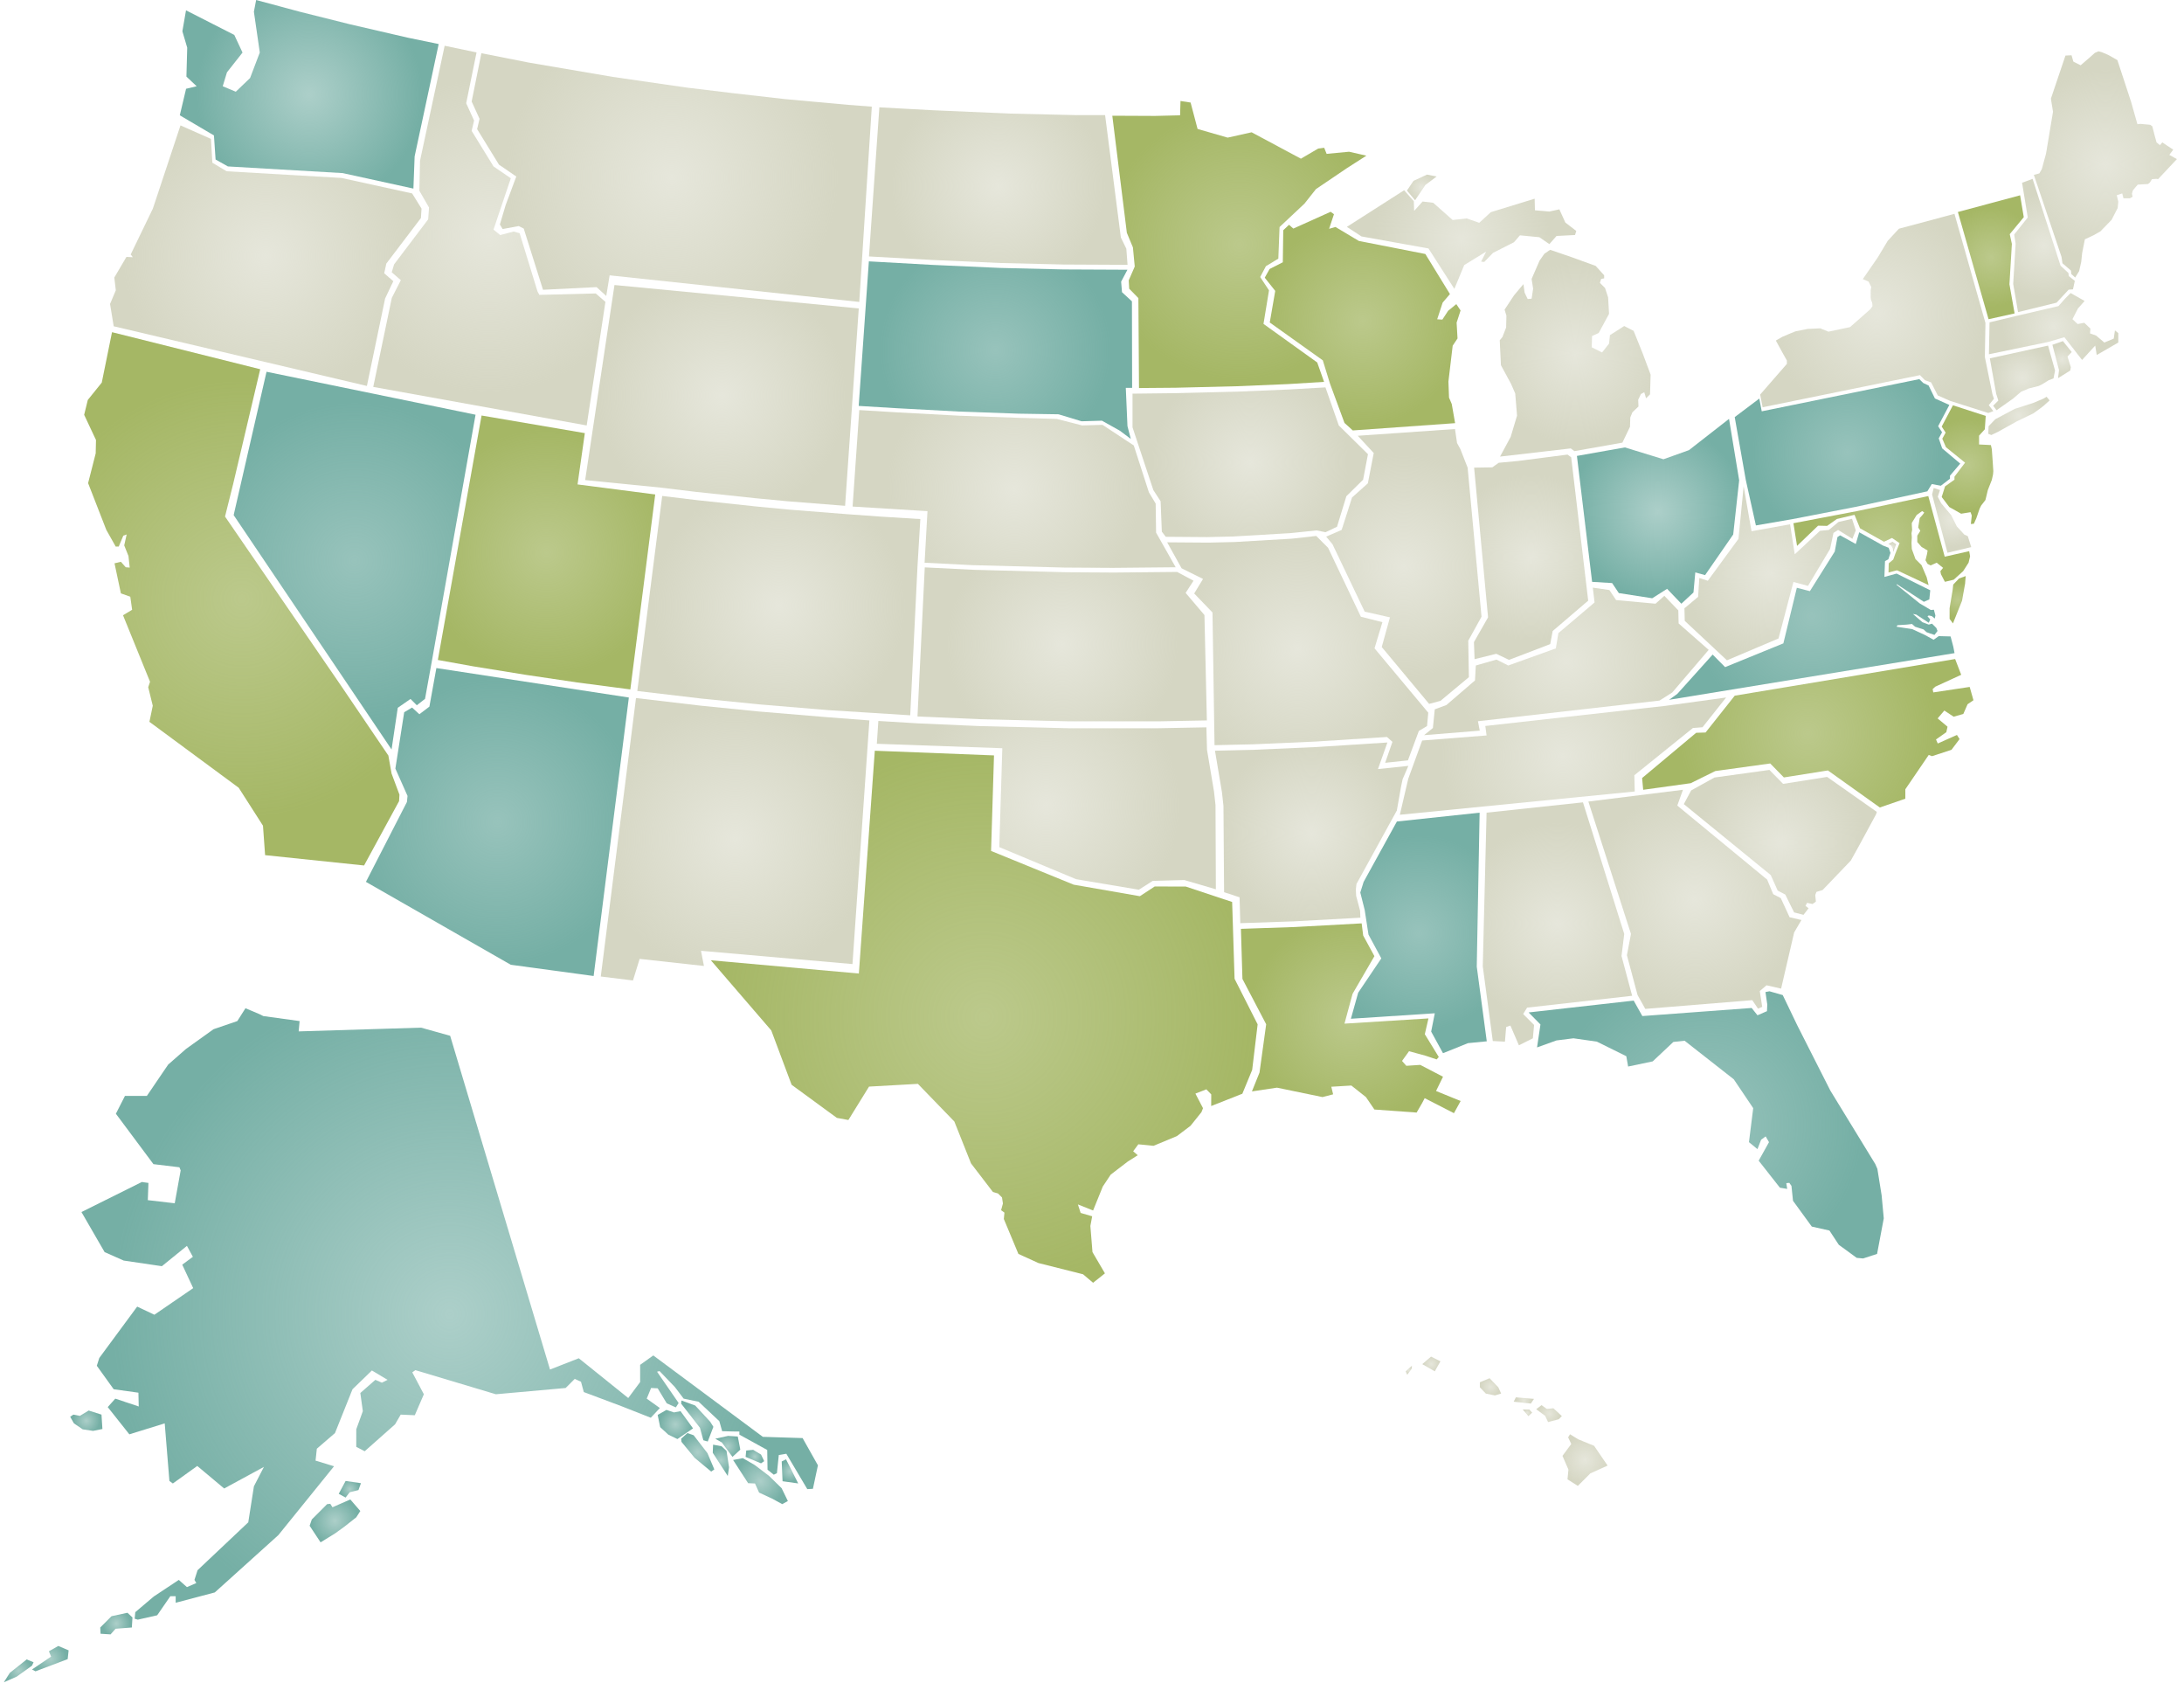 <?xml version="1.0" encoding="utf-8"?>
<!-- Generator: Adobe Illustrator 15.0.1, SVG Export Plug-In . SVG Version: 6.00 Build 0)  -->
<!DOCTYPE svg PUBLIC "-//W3C//DTD SVG 1.1//EN" "http://www.w3.org/Graphics/SVG/1.1/DTD/svg11.dtd">
<svg version="1.1" id="Layer_1" xmlns="http://www.w3.org/2000/svg" xmlns:xlink="http://www.w3.org/1999/xlink" x="0px" y="0px"
	 width="570px" height="441px" viewBox="-67 -50 570 441" enable-background="new -67 -50 570 441" xml:space="preserve">
<g id="California_1_">
	
		<radialGradient id="SVGID_1_" cx="-3.892" cy="235.755" r="57.155" gradientTransform="matrix(1 0 0 -1 0 342)" gradientUnits="userSpaceOnUse">
		<stop  offset="0" style="stop-color:#A5B765;stop-opacity:0.75"/>
		<stop  offset="0.945" style="stop-color:#A5B765;stop-opacity:0.986"/>
		<stop  offset="1" style="stop-color:#A5B765"/>
	</radialGradient>
	<polygon fill="url(#SVGID_1_)" points="-37.764,36.671 0.913,46.34 -6.132,76.219 -8.271,84.776 21.68,128.435 34.359,147.136 
		35.193,151.82 37.253,157.342 37.158,159.026 28.02,175.818 2.188,173.124 1.635,165.438 -4.705,155.533 -28.001,138.339 
		-27.128,134.141 -28.317,129.307 -27.843,127.881 -34.896,110.527 -32.517,109.101 -32.994,105.693 -35.449,104.822 
		-37.113,96.977 -35.449,96.58 -34.184,98.007 -33.149,98.091 -33.469,95.076 -34.579,92.303 -33.943,89.45 -34.816,89.766 
		-36.005,92.598 -36.795,92.619 -39.253,88.26 -44.006,76.059 -42.025,68.295 -41.946,64.809 -45.036,58.23 -44.084,54.349 
		-40.441,49.831 	"/>
</g>
<g id="Oregon_1_">
	
		<radialGradient id="SVGID_2_" cx="2.371" cy="325.288" r="37.468" gradientTransform="matrix(1 0 0 -1 0 342)" gradientUnits="userSpaceOnUse">
		<stop  offset="0" style="stop-color:#D5D6C3;stop-opacity:0.6"/>
		<stop  offset="0.945" style="stop-color:#D5D6C3;stop-opacity:0.978"/>
		<stop  offset="1" style="stop-color:#D5D6C3"/>
	</radialGradient>
	<polygon fill="url(#SVGID_2_)" points="-37.324,35.133 -38.277,29.309 -36.774,25.744 -37.168,22.417 -34,17.03 -32.334,17.109 
		-32.89,16.395 -27.104,4.431 -19.895,-17.28 -11.943,-13.76 -11.573,-7.536 -7.849,-5.314 22.102,-3.573 40.563,0.469 
		43.019,4.431 42.856,6.887 33.826,18.773 33.275,21.307 35.648,23.368 33.51,27.885 28.757,50.704 	"/>
</g>
<g id="Washington_1_">
	
		<radialGradient id="SVGID_3_" cx="13.699" cy="367.397" r="29.546" gradientTransform="matrix(1 0 0 -1 0 342)" gradientUnits="userSpaceOnUse">
		<stop  offset="0" style="stop-color:#75AFA5;stop-opacity:0.6"/>
		<stop  offset="0.945" style="stop-color:#75AFA5;stop-opacity:0.978"/>
		<stop  offset="1" style="stop-color:#75AFA5"/>
	</radialGradient>
	<polygon fill="url(#SVGID_3_)" points="-20.075,-19.915 -18.435,-26.837 -15.678,-27.496 -18.347,-30.018 -18.138,-37.561 
		-19.402,-41.838 -18.452,-47.305 -5.853,-40.888 -3.702,-36.285 -7.767,-31.122 -8.868,-27.496 -5.46,-26.067 -1.733,-29.636 
		0.802,-36.294 -0.735,-46.944 -0.148,-50 11.341,-46.91 24.334,-43.661 39.391,-40.176 47.473,-38.513 47.392,-38.034 
		41.214,-9.192 40.896,-0.795 22.434,-4.835 -7.517,-6.577 -10.734,-8.378 -11.161,-14.663 	"/>
</g>
<g id="Nevada_1_">
	
		<radialGradient id="SVGID_4_" cx="25.548" cy="245.723" r="41.381" gradientTransform="matrix(1 0 0 -1 0 342)" gradientUnits="userSpaceOnUse">
		<stop  offset="0" style="stop-color:#75AFA5;stop-opacity:0.75"/>
		<stop  offset="0.945" style="stop-color:#75AFA5;stop-opacity:0.986"/>
		<stop  offset="1" style="stop-color:#75AFA5"/>
	</radialGradient>
	<polygon fill="url(#SVGID_4_)" points="2.561,46.999 57.114,58.207 45.75,122.28 43.93,132.343 41.786,134.02 40.138,132.372 
		36.812,134.675 35.193,145.557 -6.017,84.404 	"/>
</g>
<g id="Arizona_1_">
	
		<radialGradient id="SVGID_5_" cx="62.813" cy="177.516" r="37.358" gradientTransform="matrix(1 0 0 -1 0 342)" gradientUnits="userSpaceOnUse">
		<stop  offset="0" style="stop-color:#75AFA5;stop-opacity:0.75"/>
		<stop  offset="0.945" style="stop-color:#75AFA5;stop-opacity:0.986"/>
		<stop  offset="1" style="stop-color:#75AFA5"/>
	</radialGradient>
	<polygon fill="url(#SVGID_5_)" points="39.202,159.256 39.36,157.669 36.19,150.539 38.49,135.833 40.547,134.614 42.449,136.355 
		45.067,134.374 46.889,124.31 97.124,131.995 87.932,204.658 66.305,201.724 28.503,180.094 	"/>
</g>
<g id="Idaho_1_">
	
		<radialGradient id="SVGID_6_" cx="60.711" cy="330.528" r="41.059" gradientTransform="matrix(1 0 0 -1 0 342)" gradientUnits="userSpaceOnUse">
		<stop  offset="0" style="stop-color:#D5D6C3;stop-opacity:0.6"/>
		<stop  offset="0.945" style="stop-color:#D5D6C3;stop-opacity:0.978"/>
		<stop  offset="1" style="stop-color:#D5D6C3"/>
	</radialGradient>
	<polygon fill="url(#SVGID_6_)" points="30.414,50.955 35.255,27.732 37.613,23.105 35.241,21.042 35.852,18.981 44.752,7.225 
		44.972,4.148 42.445,-0.247 42.627,-8.083 49.052,-38.064 57.372,-36.319 54.67,-23.061 56.73,-18.543 56.096,-15.853 
		61.801,-6.579 66.318,-3.49 61.801,9.905 63.544,11.33 67.055,10.411 68.616,10.851 73.289,26.064 73.765,26.939 88.48,26.565 
		91.008,28.76 86.121,61.008 	"/>
</g>
<g id="Utah_1_">
	
		<radialGradient id="SVGID_7_" cx="75.641" cy="247.85" r="32.262" gradientTransform="matrix(1 0 0 -1 0 342)" gradientUnits="userSpaceOnUse">
		<stop  offset="0" style="stop-color:#A5B765;stop-opacity:0.75"/>
		<stop  offset="0.945" style="stop-color:#A5B765;stop-opacity:0.986"/>
		<stop  offset="1" style="stop-color:#A5B765"/>
	</radialGradient>
	<polygon fill="url(#SVGID_7_)" points="47.274,122.199 58.684,58.415 85.635,63.011 83.734,76.395 104.007,79.015 97.509,129.886 
		83.642,128.065 70.252,126.083 56.544,123.867 	"/>
</g>
<g id="Montana_1_">
	
		<radialGradient id="SVGID_8_" cx="108.314" cy="345.668" r="43.471" gradientTransform="matrix(1 0 0 -1 0 342)" gradientUnits="userSpaceOnUse">
		<stop  offset="0" style="stop-color:#D5D6C3;stop-opacity:0.6"/>
		<stop  offset="0.945" style="stop-color:#D5D6C3;stop-opacity:0.978"/>
		<stop  offset="1" style="stop-color:#D5D6C3"/>
	</radialGradient>
	<polygon fill="url(#SVGID_8_)" points="58.159,-18.999 56.097,-23.517 58.635,-36.116 71.072,-33.661 92.941,-29.934 
		112.118,-27.161 124.556,-25.658 137.79,-24.151 154.35,-22.644 160.531,-22.172 157.264,28.78 92.106,21.839 91.229,27.223 
		88.701,24.916 74.717,25.607 69.692,9.642 68.374,8.983 64.181,9.761 63.466,8.573 64.972,3.501 67.746,-3.948 63.229,-7.038 
		57.523,-16.31 	"/>
</g>
<g id="Wyoming_2_">
	
		<radialGradient id="SVGID_9_" cx="121.424" cy="288.829" r="32.439" gradientTransform="matrix(1 0 0 -1 0 342)" gradientUnits="userSpaceOnUse">
		<stop  offset="0" style="stop-color:#D5D6C3;stop-opacity:0.6"/>
		<stop  offset="0.945" style="stop-color:#D5D6C3;stop-opacity:0.978"/>
		<stop  offset="1" style="stop-color:#D5D6C3"/>
	</radialGradient>
	<polygon fill="url(#SVGID_9_)" points="93.372,24.366 157.129,30.474 153.563,81.977 138.508,80.786 130.188,79.995 
		114.578,78.332 105.388,77.224 85.719,75.264 	"/>
</g>
<g>
	
		<radialGradient id="SVGID_10_" cx="124.85" cy="173.023" r="35.959" gradientTransform="matrix(1 0 0 -1 0 342)" gradientUnits="userSpaceOnUse">
		<stop  offset="0" style="stop-color:#D5D6C3;stop-opacity:0.6"/>
		<stop  offset="0.945" style="stop-color:#D5D6C3;stop-opacity:0.978"/>
		<stop  offset="1" style="stop-color:#D5D6C3"/>
	</radialGradient>
	<polygon fill="url(#SVGID_10_)" points="89.798,204.791 98.989,132.132 115.788,134.111 130.765,135.619 148.83,137.124 
		159.901,137.976 155.487,201.544 115.952,198.079 116.72,202.034 99.941,200.193 98.198,205.822 	"/>
</g>
<g id="Colorado_1_">
	
		<radialGradient id="SVGID_11_" cx="136.261" cy="233.981" r="33.039" gradientTransform="matrix(1 0 0 -1 0 342)" gradientUnits="userSpaceOnUse">
		<stop  offset="0" style="stop-color:#D5D6C3;stop-opacity:0.6"/>
		<stop  offset="0.945" style="stop-color:#D5D6C3;stop-opacity:0.978"/>
		<stop  offset="1" style="stop-color:#D5D6C3"/>
	</radialGradient>
	<polygon fill="url(#SVGID_11_)" points="99.326,130.294 105.824,79.403 115.014,80.511 130.623,82.177 138.945,82.968 154,84.156 
		162.794,84.789 173.197,85.436 172.458,97.727 170.557,136.635 160.576,136 149.166,135.287 131.101,133.781 116.124,132.275 	"/>
</g>
<g id="Texas_1_">
	
		<radialGradient id="SVGID_12_" cx="189.879" cy="126.71" r="70.387" gradientTransform="matrix(1 0 0 -1 0 342)" gradientUnits="userSpaceOnUse">
		<stop  offset="0" style="stop-color:#A5B765;stop-opacity:0.75"/>
		<stop  offset="0.945" style="stop-color:#A5B765;stop-opacity:0.986"/>
		<stop  offset="1" style="stop-color:#A5B765"/>
	</radialGradient>
	<polygon fill="url(#SVGID_12_)" points="118.528,200.554 157.155,204.012 161.314,145.879 192.425,147.097 191.661,172.027 
		213.215,180.827 230.488,183.835 234.37,181.296 242.474,181.319 254.575,185.341 255.21,205.385 261.229,217.271 259.806,229.156 
		257.238,235.375 249.105,238.585 249.12,235.545 247.842,234.227 244.989,235.339 246.97,239.141 246.572,240.17 243.721,243.734 
		240.156,246.43 234.054,248.966 230.093,248.568 228.744,250.392 229.934,251.419 227.318,253.085 224.623,255.145 
		222.878,256.492 220.821,259.578 219.951,261.722 218.284,265.841 214.323,264.257 215.035,266.476 218.046,267.349 
		217.575,269.883 218.125,276.696 221.375,282.244 218.284,284.7 215.669,282.483 204.022,279.55 198.794,277.173 194.99,268.06 
		195.148,266.396 194.277,265.763 194.752,264.021 194.513,262.434 193.485,261.405 192.14,261.008 186.43,253.562 182.077,242.627 
		172.565,232.8 159.808,233.514 154.418,242.23 151.408,241.674 139.604,233.039 134.292,218.856 	"/>
</g>
<g id="Nebraska_1_">
	
		<radialGradient id="SVGID_13_" cx="197.679" cy="264.418" r="33.176" gradientTransform="matrix(1 0 0 -1 0 342)" gradientUnits="userSpaceOnUse">
		<stop  offset="0" style="stop-color:#D5D6C3;stop-opacity:0.6"/>
		<stop  offset="0.945" style="stop-color:#D5D6C3;stop-opacity:0.978"/>
		<stop  offset="1" style="stop-color:#D5D6C3"/>
	</radialGradient>
	<polygon fill="url(#SVGID_13_)" points="155.518,82.17 157.262,56.996 167.26,57.6 183.424,58.47 199.033,59.025 208.796,59.305 
		215.434,61.006 220.742,60.847 228.903,66.227 232.849,78.448 234.616,81.39 234.728,88.971 239.839,98.009 223.437,98.167 
		210.837,98.09 186.752,97.456 174.308,96.823 175.064,83.369 	"/>
</g>
<g id="South_Dakota_1_">
	
		<radialGradient id="SVGID_14_" cx="192.792" cy="300.644" r="30.079" gradientTransform="matrix(1 0 0 -1 0 342)" gradientUnits="userSpaceOnUse">
		<stop  offset="0" style="stop-color:#75AFA5;stop-opacity:0.75"/>
		<stop  offset="0.945" style="stop-color:#75AFA5;stop-opacity:0.986"/>
		<stop  offset="1" style="stop-color:#75AFA5"/>
	</radialGradient>
	<polygon fill="url(#SVGID_14_)" points="157.113,55.911 159.763,18.192 176.301,19.114 194.049,19.908 210.531,20.301 
		227.252,20.38 225.605,23.486 225.826,26.233 228.422,28.623 228.472,51.208 226.822,51.208 227.255,61.173 228.123,64.517 
		225.27,62.378 220.594,59.763 215.285,59.919 209.263,58.097 198.884,57.936 183.275,57.384 167.11,56.513 	"/>
</g>
<g id="North_Dakota_1_">
	
		<radialGradient id="SVGID_15_" cx="193.535" cy="343.449" r="27.935" gradientTransform="matrix(1 0 0 -1 0 342)" gradientUnits="userSpaceOnUse">
		<stop  offset="0" style="stop-color:#D5D6C3;stop-opacity:0.6"/>
		<stop  offset="0.945" style="stop-color:#D5D6C3;stop-opacity:0.978"/>
		<stop  offset="1" style="stop-color:#D5D6C3"/>
	</radialGradient>
	<polygon fill="url(#SVGID_15_)" points="159.792,16.91 162.484,-21.679 162.484,-21.996 176.489,-21.234 196.614,-20.363 
		213.81,-19.964 221.417,-19.964 225.532,11.967 226.962,14.896 227.278,19.099 210.561,19.017 194.078,18.623 176.33,17.829 	"/>
</g>
<g id="Oklahoma_1_">
	
		<radialGradient id="SVGID_16_" cx="206.086" cy="181.871" r="34.944" gradientTransform="matrix(1 0 0 -1 0 342)" gradientUnits="userSpaceOnUse">
		<stop  offset="0" style="stop-color:#D5D6C3;stop-opacity:0.6"/>
		<stop  offset="0.945" style="stop-color:#D5D6C3;stop-opacity:0.978"/>
		<stop  offset="1" style="stop-color:#D5D6C3"/>
	</radialGradient>
	<polygon fill="url(#SVGID_16_)" points="161.843,144.066 162.24,138.111 172.661,138.744 188.907,139.456 211.964,140.011 
		235.181,140.011 247.859,139.774 248.018,145.651 249.84,156.509 250.236,160.073 250.329,182.035 242.089,179.617 
		233.848,179.839 230.222,182.146 213.85,179.398 193.802,171.029 194.595,145.228 	"/>
</g>
<g id="Kansas_1_">
	
		<radialGradient id="SVGID_17_" cx="210.217" cy="223.875" r="30.245" gradientTransform="matrix(1 0 0 -1 0 342)" gradientUnits="userSpaceOnUse">
		<stop  offset="0" style="stop-color:#D5D6C3;stop-opacity:0.6"/>
		<stop  offset="0.945" style="stop-color:#D5D6C3;stop-opacity:0.978"/>
		<stop  offset="1" style="stop-color:#D5D6C3"/>
	</radialGradient>
	<polygon fill="url(#SVGID_17_)" points="172.453,136.946 174.354,98.04 187.128,98.674 211.214,99.31 223.812,99.386 
		240.215,99.229 244.494,101.525 242.437,104.697 247.347,110.477 247.98,137.974 235.303,138.212 212.086,138.212 189.028,137.658 
			"/>
</g>
<g id="Minnesota_1_">
	
		<radialGradient id="SVGID_18_" cx="256.455" cy="328.203" r="35.367" gradientTransform="matrix(1 0 0 -1 0 342)" gradientUnits="userSpaceOnUse">
		<stop  offset="0" style="stop-color:#A5B765;stop-opacity:0.75"/>
		<stop  offset="0.945" style="stop-color:#A5B765;stop-opacity:0.986"/>
		<stop  offset="1" style="stop-color:#A5B765"/>
	</radialGradient>
	<polygon fill="url(#SVGID_18_)" points="223.299,-19.805 234.491,-19.754 240.989,-19.915 241.099,-23.65 243.732,-23.246 
		245.555,-16.354 253.405,-14.091 259.66,-15.483 272.523,-8.597 277.027,-11.234 278.6,-11.441 279.233,-9.855 285.097,-10.412 
		289.612,-9.382 284.542,-6.134 276.457,-0.666 273.449,3.135 266.949,9.237 266.63,17.481 263.383,19.46 261.895,22.277 
		264.194,25.765 262.757,34.511 276.781,44.575 278.566,49.636 269.169,50.216 255.858,50.772 239.851,51.168 230.267,51.245 
		230.107,27.781 227.711,25.333 227.584,23.158 229.156,19.541 228.678,14.547 227.096,10.744 	"/>
</g>
<g id="Iowa_1_">
	
		<radialGradient id="SVGID_19_" cx="259.299" cy="271.393" r="25.744" gradientTransform="matrix(1 0 0 -1 0 342)" gradientUnits="userSpaceOnUse">
		<stop  offset="0" style="stop-color:#D5D6C3;stop-opacity:0.6"/>
		<stop  offset="0.945" style="stop-color:#D5D6C3;stop-opacity:0.978"/>
		<stop  offset="1" style="stop-color:#D5D6C3"/>
	</radialGradient>
	<polygon fill="url(#SVGID_19_)" points="228.574,61.502 228.574,52.712 239.946,52.58 255.953,52.184 269.265,51.629 
		278.932,51.075 282.412,61.008 290.023,68.505 288.756,75.162 284.39,79.467 281.942,87.443 278.951,88.861 276.588,88.394 
		269.738,89.105 254.842,89.98 248.028,90.138 237.251,90.059 236.224,88.711 235.905,80.787 234.004,77.853 	"/>
</g>
<g id="Missouri_1_">
	
		<radialGradient id="SVGID_20_" cx="271.69" cy="222.565" r="31.913" gradientTransform="matrix(1 0 0 -1 0 342)" gradientUnits="userSpaceOnUse">
		<stop  offset="0" style="stop-color:#D5D6C3;stop-opacity:0.6"/>
		<stop  offset="0.945" style="stop-color:#D5D6C3;stop-opacity:0.978"/>
		<stop  offset="1" style="stop-color:#D5D6C3"/>
	</radialGradient>
	<polygon fill="url(#SVGID_20_)" points="237.618,91.501 248.396,91.58 255.209,91.423 270.103,90.552 276.525,89.839 
		279.613,92.928 288.172,110.915 293.796,112.34 291.735,119.157 305.763,135.955 305.442,139.442 303.306,140.71 300.453,148.393 
		294.509,149.03 296.413,143.561 294.984,142.291 276.441,143.48 260.2,144.197 249.979,144.431 249.449,109.81 244.67,104.848 
		246.978,101.058 241.38,98.278 	"/>
</g>
<g id="Arkansas_1_">
	
		<radialGradient id="SVGID_21_" cx="275.332" cy="174.697" r="24.419" gradientTransform="matrix(1 0 0 -1 0 342)" gradientUnits="userSpaceOnUse">
		<stop  offset="0" style="stop-color:#D5D6C3;stop-opacity:0.6"/>
		<stop  offset="0.945" style="stop-color:#D5D6C3;stop-opacity:0.978"/>
		<stop  offset="1" style="stop-color:#D5D6C3"/>
	</radialGradient>
	<polygon fill="url(#SVGID_21_)" points="250.095,145.87 260.315,145.631 276.558,144.917 295.099,143.73 292.631,150.666 
		300.568,149.831 299.063,153.318 298.667,155.218 297.559,161.479 287.02,180.655 286.862,182.079 286.94,183.744 287.968,187.626 
		288.048,189.446 270.616,190.399 256.701,190.876 256.512,184.124 252.473,182.792 252.312,160.29 251.918,156.725 	"/>
</g>
<g id="Louisiana_1_">
	
		<radialGradient id="SVGID_22_" cx="285.539" cy="126.314" r="26.788" gradientTransform="matrix(1 0 0 -1 0 342)" gradientUnits="userSpaceOnUse">
		<stop  offset="0" style="stop-color:#A5B765;stop-opacity:0.75"/>
		<stop  offset="0.945" style="stop-color:#A5B765;stop-opacity:0.986"/>
		<stop  offset="1" style="stop-color:#A5B765"/>
	</radialGradient>
	<polygon fill="url(#SVGID_22_)" points="256.866,192.352 270.948,191.875 288.378,190.925 288.775,194.091 291.707,199.48 
		286.003,209.307 283.896,217.086 305.812,215.724 304.861,219.844 308.508,225.788 307.95,226.421 305.097,225.471 
		300.741,224.281 298.918,226.816 300.03,228.086 303.67,227.848 309.612,230.939 307.793,234.659 314.211,237.275 312.466,240.448 
		304.826,236.534 304.146,237.835 302.722,240.287 291.707,239.493 289.49,236.246 285.687,233.235 280.456,233.552 
		280.932,235.532 278.159,236.246 266.273,233.791 259.739,234.768 261.719,229.852 263.459,217.251 257.263,205.423 	"/>
</g>
<g id="Wisconsin_1_">
	
		<radialGradient id="SVGID_23_" cx="288.637" cy="308.215" r="27.081" gradientTransform="matrix(1 0 0 -1 0 342)" gradientUnits="userSpaceOnUse">
		<stop  offset="0" style="stop-color:#A5B765;stop-opacity:0.75"/>
		<stop  offset="0.945" style="stop-color:#A5B765;stop-opacity:0.986"/>
		<stop  offset="1" style="stop-color:#A5B765"/>
	</radialGradient>
	<polygon fill="url(#SVGID_23_)" points="269.424,8.648 270.546,9.642 280.278,5.26 281.15,5.894 279.882,9.699 281.547,9.223 
		287.648,12.868 305,16.273 311.419,26.73 309.518,28.95 308.091,33.308 309.438,33.39 310.944,31.09 313.081,29.348 314.191,31.01 
		313.161,34.179 313.398,38.303 312.134,40.204 311.021,49.551 311.181,53.751 311.892,55.417 312.768,60.41 286.065,62.31 
		283.896,60.35 280.104,50.077 278.241,44.022 264.393,34.144 265.821,25.903 263.083,22.454 264.351,20.186 267.799,18.431 
		267.916,10.073 	"/>
</g>
<g id="Illinois_1_">
	
		<radialGradient id="SVGID_24_" cx="299.389" cy="244.201" r="29.126" gradientTransform="matrix(1 0 0 -1 0 342)" gradientUnits="userSpaceOnUse">
		<stop  offset="0" style="stop-color:#D5D6C3;stop-opacity:0.6"/>
		<stop  offset="0.945" style="stop-color:#D5D6C3;stop-opacity:0.978"/>
		<stop  offset="1" style="stop-color:#D5D6C3"/>
	</radialGradient>
	<polygon fill="url(#SVGID_24_)" points="279.116,90.015 283.163,88.258 285.873,79.797 289.993,76.117 291.532,68.206 
		287.356,63.701 312.737,61.942 313.275,65.599 314.143,67.183 316.034,72.015 319.66,110.911 316.198,117.174 316.361,126.688 
		308.947,132.868 305.98,133.655 293.619,118.822 295.762,111.076 289.169,109.592 280.764,91.994 	"/>
</g>
<g id="Mississippi_1_">
	
		<radialGradient id="SVGID_25_" cx="303.3" cy="148.583" r="25.485" gradientTransform="matrix(1 0 0 -1 0 342)" gradientUnits="userSpaceOnUse">
		<stop  offset="0" style="stop-color:#75AFA5;stop-opacity:0.75"/>
		<stop  offset="0.945" style="stop-color:#75AFA5;stop-opacity:0.986"/>
		<stop  offset="1" style="stop-color:#75AFA5"/>
	</radialGradient>
	<polygon fill="url(#SVGID_25_)" points="289.169,187.42 288.022,182.873 288.892,180.102 297.575,164.346 319.165,162.038 
		318.417,202.207 321.031,221.698 316.138,222.175 309.606,224.795 306.518,219.162 307.466,214.382 285.568,215.812 
		287.467,209.021 293.509,200.057 290.158,193.848 	"/>
</g>
<g id="Tennessee_1_">
	
		<radialGradient id="SVGID_26_" cx="340.92" cy="194.712" r="31.991" gradientTransform="matrix(1 0 0 -1 0 342)" gradientUnits="userSpaceOnUse">
		<stop  offset="0" style="stop-color:#D5D6C3;stop-opacity:0.6"/>
		<stop  offset="0.945" style="stop-color:#D5D6C3;stop-opacity:0.978"/>
		<stop  offset="1" style="stop-color:#D5D6C3"/>
	</radialGradient>
	<polygon fill="url(#SVGID_26_)" points="298.344,162.588 300.539,153.188 304.167,143.214 320.979,141.896 320.648,139.423 
		367.678,134.167 383.496,131.988 377.344,139.752 374.829,139.953 359.544,152.277 359.648,156.514 	"/>
</g>
<g id="Kentucky_1_">
	
		<radialGradient id="SVGID_27_" cx="341.805" cy="219.427" r="29.581" gradientTransform="matrix(1 0 0 -1 0 342)" gradientUnits="userSpaceOnUse">
		<stop  offset="0" style="stop-color:#D5D6C3;stop-opacity:0.6"/>
		<stop  offset="0.945" style="stop-color:#D5D6C3;stop-opacity:0.978"/>
		<stop  offset="1" style="stop-color:#D5D6C3"/>
	</radialGradient>
	<polygon fill="url(#SVGID_27_)" points="304.662,141.823 306.969,139.953 307.458,135.075 310.484,133.965 317.956,127.537 
		318.177,123.638 323.56,122.098 326.636,123.638 339.052,119.187 339.725,115.191 349.161,107.199 348.708,103.324 
		353.035,103.954 354.781,106.568 365.078,107.518 367.379,105.456 371.023,109.263 371.102,112.668 378.947,119.563 
		369.433,130.688 366.112,132.792 318.729,138.184 319.202,140.638 	"/>
</g>
<g id="Indiana_1_">
	
		<radialGradient id="SVGID_28_" cx="332.592" cy="246.607" r="21.675" gradientTransform="matrix(1 0 0 -1 0 342)" gradientUnits="userSpaceOnUse">
		<stop  offset="0" style="stop-color:#D5D6C3;stop-opacity:0.6"/>
		<stop  offset="0.945" style="stop-color:#D5D6C3;stop-opacity:0.978"/>
		<stop  offset="1" style="stop-color:#D5D6C3"/>
	</radialGradient>
	<polygon fill="url(#SVGID_28_)" points="317.847,121.989 317.682,117.539 321.368,111.081 317.729,72.015 322.48,71.938 
		324.145,70.748 329.215,70.272 342.113,68.609 343.064,69.322 347.501,106.721 338.225,114.653 337.588,118.06 326.841,122.175 
		323.507,120.587 	"/>
</g>
<g id="Michigan">
	
		<radialGradient id="SVGID_29_" cx="339.481" cy="150.958" r="26.31" gradientTransform="matrix(1 0 0 -1 0 342)" gradientUnits="userSpaceOnUse">
		<stop  offset="0" style="stop-color:#D5D6C3;stop-opacity:0.6"/>
		<stop  offset="0.945" style="stop-color:#D5D6C3;stop-opacity:0.978"/>
		<stop  offset="1" style="stop-color:#D5D6C3"/>
	</radialGradient>
	<polygon fill="url(#SVGID_29_)" points="346.136,159.347 356.907,193.683 356.199,199.441 358.973,209.821 331.556,212.909 
		330.527,214.575 333.379,217.428 333.062,220.915 329.416,222.736 327.198,217.583 326.089,217.982 325.771,221.787 
		322.604,221.626 319.989,202.135 320.979,162.038 	"/>
</g>
<g>
	
		<radialGradient id="SVGID_30_" cx="304.076" cy="343.097" r="3.623" gradientTransform="matrix(1 0 0 -1 0 342)" gradientUnits="userSpaceOnUse">
		<stop  offset="0" style="stop-color:#D5D6C3;stop-opacity:0.6"/>
		<stop  offset="0.945" style="stop-color:#D5D6C3;stop-opacity:0.978"/>
		<stop  offset="1" style="stop-color:#D5D6C3"/>
	</radialGradient>
	<polygon fill="url(#SVGID_30_)" points="305.016,-1.748 307.955,-3.956 305.428,-4.443 301.913,-2.81 300.197,-0.279 302.322,2.25 
			"/>
</g>
<g>
	
		<radialGradient id="SVGID_31_" cx="314.451" cy="329.492" r="23.042" gradientTransform="matrix(1 0 0 -1 0 342)" gradientUnits="userSpaceOnUse">
		<stop  offset="0" style="stop-color:#D5D6C3;stop-opacity:0.6"/>
		<stop  offset="0.945" style="stop-color:#D5D6C3;stop-opacity:0.978"/>
		<stop  offset="1" style="stop-color:#D5D6C3"/>
	</radialGradient>
	<polygon fill="url(#SVGID_31_)" points="329.687,11.401 334.752,11.893 337.364,13.69 339.243,11.567 344.062,11.32 344.39,10.26 
		341.529,8.055 339.977,4.621 337.364,5.192 333.605,4.87 333.525,1.846 322.09,5.357 319.067,8.135 315.798,6.994 312.123,7.401 
		307.058,2.909 304.28,2.58 302.076,5.031 301.995,2.499 299.461,-0.358 284.512,9.198 288.346,11.694 305.815,14.825 
		312.573,25.373 315.145,19.163 320.865,15.651 319.557,18.264 320.372,18.346 322.661,15.978 328.135,13.201 	"/>
</g>
<g>
	
		<radialGradient id="SVGID_32_" cx="344.103" cy="299.842" r="23.617" gradientTransform="matrix(1 0 0 -1 0 342)" gradientUnits="userSpaceOnUse">
		<stop  offset="0" style="stop-color:#D5D6C3;stop-opacity:0.6"/>
		<stop  offset="0.945" style="stop-color:#D5D6C3;stop-opacity:0.978"/>
		<stop  offset="1" style="stop-color:#D5D6C3"/>
	</radialGradient>
	<polygon fill="url(#SVGID_32_)" points="361.656,42.038 359.359,36.333 356.903,35.067 353.177,37.442 352.941,39.662 
		351.118,41.961 348.425,40.615 348.503,37.68 350.245,36.886 352.941,31.896 352.703,27.616 351.909,25.16 350.563,23.814 
		350.879,22.783 351.672,22.625 351.672,21.834 349.453,19.378 343.114,17.077 337.569,15.179 336.062,16.204 334.795,18.029 
		332.735,22.783 333.131,25.323 332.735,27.934 331.704,28.013 330.909,26.351 330.596,24.134 328.141,27.062 325.682,30.786 
		326.158,32.375 326.081,35.46 325.128,37.919 324.415,38.79 324.729,45.288 327.348,50.12 328.455,52.656 328.932,58.443 
		327.269,63.986 324.494,69.137 342.956,67 343.908,67.71 356.425,65.494 358.406,61.371 358.487,58.916 359.043,57.568 
		360.625,56.062 360.546,54.32 361.261,52.814 362.13,52.339 362.608,53.924 363.638,52.893 363.793,47.745 	"/>
</g>
<g id="Florida_1_">
	
		<radialGradient id="SVGID_33_" cx="378.299" cy="98.499" r="41.004" gradientTransform="matrix(1 0 0 -1 0 342)" gradientUnits="userSpaceOnUse">
		<stop  offset="0" style="stop-color:#75AFA5;stop-opacity:0.75"/>
		<stop  offset="0.945" style="stop-color:#75AFA5;stop-opacity:0.986"/>
		<stop  offset="1" style="stop-color:#75AFA5"/>
	</radialGradient>
	<polygon fill="url(#SVGID_33_)" points="335.043,217.305 331.956,214.166 359.373,211.073 361.632,215.108 390.163,212.998 
		391.683,214.906 394.16,213.834 394.238,212.092 393.766,208.843 394.814,208.645 398.275,209.632 402.057,217.503 
		410.692,234.541 422.422,253.713 422.976,254.982 424.084,261.877 424.642,267.897 422.896,277.167 419.252,278.356 
		417.585,278.201 412.91,274.791 410.46,271.066 405.859,270.037 400.951,263.302 400.551,259.419 399.995,258.628 399.205,258.708 
		399.44,260.21 397.54,259.894 391.996,252.843 394.688,248.009 393.818,246.504 392.629,247.376 391.678,249.832 389.459,248.009 
		390.569,239.137 385.497,231.61 372.662,221.547 369.729,221.863 364.339,226.935 357.922,228.28 357.447,225.584 349.763,221.782 
		343.66,220.91 339.223,221.469 334.151,223.29 	"/>
</g>
<g id="Ohio_2_">
	
		<radialGradient id="SVGID_34_" cx="365.731" cy="258.593" r="22.691" gradientTransform="matrix(1 0 0 -1 0 342)" gradientUnits="userSpaceOnUse">
		<stop  offset="0" style="stop-color:#75AFA5;stop-opacity:0.6"/>
		<stop  offset="0.945" style="stop-color:#75AFA5;stop-opacity:0.978"/>
		<stop  offset="1" style="stop-color:#75AFA5"/>
	</radialGradient>
	<polygon fill="url(#SVGID_34_)" points="344.56,68.958 357.077,66.74 367.143,69.83 373.798,67.452 384.257,59.292 386.903,75.312 
		385.348,89.455 378.005,100.061 375.455,99.348 374.974,104.59 371.816,107.522 368.094,103.637 364.209,106.096 355.496,104.747 
		353.749,102.133 348.521,101.817 	"/>
</g>
<g id="Georgia_1_">
	
		<radialGradient id="SVGID_35_" cx="375.351" cy="157.345" r="28.198" gradientTransform="matrix(1 0 0 -1 0 342)" gradientUnits="userSpaceOnUse">
		<stop  offset="0" style="stop-color:#D5D6C3;stop-opacity:0.6"/>
		<stop  offset="0.945" style="stop-color:#D5D6C3;stop-opacity:0.978"/>
		<stop  offset="1" style="stop-color:#D5D6C3"/>
	</radialGradient>
	<polygon fill="url(#SVGID_35_)" points="347.545,159.141 372.234,156.069 370.752,160.188 394.204,179.504 395.787,183.309 
		397.768,184.338 400.066,189.328 403.156,190.044 401.255,193.291 397.848,207.952 394.044,207.079 392.283,208.584 
		392.916,212.706 391.825,213.18 390.32,210.96 362.401,213.241 360.381,209.613 357.609,199.232 358.665,193.683 	"/>
</g>
<g id="North_Carolina_1_">
	
		<radialGradient id="SVGID_36_" cx="404.81" cy="200.68" r="33.501" gradientTransform="matrix(1 0 0 -1 0 342)" gradientUnits="userSpaceOnUse">
		<stop  offset="0" style="stop-color:#A5B765;stop-opacity:0.75"/>
		<stop  offset="0.945" style="stop-color:#A5B765;stop-opacity:0.986"/>
		<stop  offset="1" style="stop-color:#A5B765"/>
	</radialGradient>
	<polygon fill="url(#SVGID_36_)" points="361.852,156.069 361.572,153.005 375.681,141.198 378.136,141.122 385.749,131.513 
		443.269,121.952 444.852,126.066 438.115,129.156 437.404,129.791 437.562,130.662 447.067,129.234 448.049,132.702 
		446.514,133.751 445.405,136.287 442.874,137 440.45,135.392 438.706,137.448 441.286,139.613 440.968,141.042 438.274,142.941 
		438.735,143.992 443.741,141.755 444.423,142.837 442.316,145.638 437.244,147.3 436.377,146.982 430.271,155.938 430.271,158.393 
		423.616,160.689 410.064,151.023 398.576,152.849 398.338,152.608 395.013,149.202 380.671,151.182 374.254,154.352 	"/>
</g>
<g id="Virginia_1_">
	
		<radialGradient id="SVGID_37_" cx="405.861" cy="231.263" r="30.54" gradientTransform="matrix(1 0 0 -1 0 342)" gradientUnits="userSpaceOnUse">
		<stop  offset="0" style="stop-color:#75AFA5;stop-opacity:0.75"/>
		<stop  offset="0.945" style="stop-color:#75AFA5;stop-opacity:0.986"/>
		<stop  offset="1" style="stop-color:#75AFA5"/>
	</radialGradient>
	<polygon fill="url(#SVGID_37_)" points="368.609,132.593 370.769,131.036 379.985,120.791 383.232,124.065 398.44,117.869 
		401.956,103.365 405.362,104.244 411.845,93.917 412.559,90.127 413.254,89.679 417.338,91.939 418.233,88.881 424.493,92.366 
		425.917,92.92 426.394,94.27 425.84,95.933 424.967,96.407 424.808,100.53 427.98,99.656 436.774,104.014 436.535,106.393 
		435.108,107.028 428.058,102.429 427.98,102.587 434,107.421 436.929,109.164 437.725,109.084 438.118,110.59 437.962,111.382 
		437.171,110.751 436.379,110.59 436.061,110.828 436.774,111.621 436.379,112.492 433.128,110.354 432.258,110.195 
		434.713,112.336 436.379,112.969 437.247,112.729 438.359,113.841 438.674,114.631 437.882,115.662 436.693,115.266 
		435.821,114.95 435.029,114.235 432.812,113.523 432.02,112.81 430.674,112.969 428.216,113.125 427.98,113.523 432.097,114.157 
		435.348,115.662 436.22,116.139 437.646,116.93 438.991,115.978 442.08,116.058 442.794,118.75 443.112,120.415 	"/>
</g>
<g id="West_Virginia_1_">
	
		<radialGradient id="SVGID_38_" cx="394.978" cy="242.411" r="22.53" gradientTransform="matrix(1 0 0 -1 0 342)" gradientUnits="userSpaceOnUse">
		<stop  offset="0" style="stop-color:#D5D6C3;stop-opacity:0.6"/>
		<stop  offset="0.945" style="stop-color:#D5D6C3;stop-opacity:0.978"/>
		<stop  offset="1" style="stop-color:#D5D6C3"/>
	</radialGradient>
	<polygon fill="url(#SVGID_38_)" points="372.62,108.58 372.698,108.659 376.186,105.727 376.502,100.813 378.722,101.527 
		386.725,90.593 388.073,76.888 390.133,88.611 400.195,86.792 401.406,94.631 407.999,88.497 410.307,88.276 412.834,86.189 
		416.358,85.365 417.338,88.387 416.46,90.585 412.724,88.276 411.516,89.046 410.636,93.222 404.868,102.871 401.065,101.846 
		397.181,116.584 383.714,122.29 372.698,111.988 	"/>
</g>
<g id="South_Carolina_1_">
	
		<radialGradient id="SVGID_39_" cx="397.644" cy="172.207" r="22.269" gradientTransform="matrix(1 0 0 -1 0 342)" gradientUnits="userSpaceOnUse">
		<stop  offset="0" style="stop-color:#D5D6C3;stop-opacity:0.6"/>
		<stop  offset="0.945" style="stop-color:#D5D6C3;stop-opacity:0.978"/>
		<stop  offset="1" style="stop-color:#D5D6C3"/>
	</radialGradient>
	<polygon fill="url(#SVGID_39_)" points="380.46,152.869 394.8,150.886 398.365,154.532 409.854,152.711 422.832,161.838 
		422.613,162.504 418.018,170.983 416.036,174.547 408.669,182.234 407.08,182.709 406.762,183.5 406.924,185.245 406.054,185.877 
		404.624,185.562 404.229,186.354 405.022,186.987 403.693,188.698 401.238,188.063 398.938,183.402 396.958,182.374 
		395.144,178.319 372.456,159.81 374.377,156.233 	"/>
</g>
<g id="Pennsylvania_1_">
	
		<radialGradient id="SVGID_40_" cx="415.17" cy="273.991" r="24.802" gradientTransform="matrix(1 0 0 -1 0 342)" gradientUnits="userSpaceOnUse">
		<stop  offset="0" style="stop-color:#75AFA5;stop-opacity:0.75"/>
		<stop  offset="0.945" style="stop-color:#75AFA5;stop-opacity:0.986"/>
		<stop  offset="1" style="stop-color:#75AFA5"/>
	</radialGradient>
	<polygon fill="url(#SVGID_40_)" points="385.742,58.829 392.159,53.995 392.793,57.322 433.917,48.923 434.944,49.93 
		436.347,50.59 437.995,53.969 441.759,55.659 438.829,61.207 439.859,62.79 438.986,64.375 439.889,66.989 444.599,70.963 
		441.92,74.12 441.92,74.914 439.541,76.737 437.171,76.3 436.018,78.196 417.394,82.233 400.828,85.448 391.27,87.095 
		388.633,75.229 	"/>
</g>
<g id="Washington_DC_1_">
	
		<radialGradient id="SVGID_41_" cx="426.863" cy="249.315" r="1.188" gradientTransform="matrix(1 0 0 -1 0 342)" gradientUnits="userSpaceOnUse">
		<stop  offset="0" style="stop-color:#D5D6C3;stop-opacity:0.6"/>
		<stop  offset="0.945" style="stop-color:#D5D6C3;stop-opacity:0.978"/>
		<stop  offset="1" style="stop-color:#D5D6C3"/>
	</radialGradient>
	<polygon fill="url(#SVGID_41_)" points="425.842,91.923 426.901,91.351 427.884,92.006 427.117,94.019 427.008,93.111 
		426.574,92.33 	"/>
</g>
<g id="Delaware_1_">
	
		<radialGradient id="SVGID_42_" cx="442.362" cy="256.227" r="6.983" gradientTransform="matrix(1 0 0 -1 0 342)" gradientUnits="userSpaceOnUse">
		<stop  offset="0" style="stop-color:#D5D6C3;stop-opacity:0.6"/>
		<stop  offset="0.945" style="stop-color:#D5D6C3;stop-opacity:0.978"/>
		<stop  offset="1" style="stop-color:#D5D6C3"/>
	</radialGradient>
	<polygon fill="url(#SVGID_42_)" points="437.252,79.021 437.676,77.323 439.313,77.865 438.738,79.612 439.638,81.325 
		442.248,84.432 443.721,87.369 445.682,89.492 446.575,89.903 447.473,92.751 441.27,94.224 	"/>
</g>
<g id="New_Jersey_1_">
	
		<radialGradient id="SVGID_43_" cx="446.498" cy="270.762" r="11.944" gradientTransform="matrix(1 0 0 -1 0 342)" gradientUnits="userSpaceOnUse">
		<stop  offset="0" style="stop-color:#A5B765;stop-opacity:0.75"/>
		<stop  offset="0.945" style="stop-color:#A5B765;stop-opacity:0.986"/>
		<stop  offset="1" style="stop-color:#A5B765"/>
	</radialGradient>
	<polygon fill="url(#SVGID_43_)" points="440.636,76.903 443.095,75.161 443.095,74.37 445.863,70.721 440.873,66.682 
		439.921,64.461 440.793,62.878 439.764,61.296 442.693,55.748 451.252,58.522 451.017,62.007 449.513,63.67 449.513,65.969 
		452.602,66.128 452.836,67.158 453.076,70.483 453.232,72.942 453.155,73.815 452.836,75.24 452.52,76.033 451.809,77.852 
		451.174,80.468 450.066,81.896 449.668,82.687 448.798,85.223 448.162,86.649 447.371,86.729 447.608,84.511 447.293,83.639 
		444.836,84.036 441.744,82.293 439.764,79.676 	"/>
</g>
<g id="Maryland_4_">
	
		<radialGradient id="SVGID_44_" cx="424.117" cy="250.949" r="18.256" gradientTransform="matrix(1 0 0 -1 0 342)" gradientUnits="userSpaceOnUse">
		<stop  offset="0" style="stop-color:#A5B765;stop-opacity:0.75"/>
		<stop  offset="0.945" style="stop-color:#A5B765;stop-opacity:0.986"/>
		<stop  offset="1" style="stop-color:#A5B765"/>
	</radialGradient>
	<polygon fill="url(#SVGID_44_)" points="446.938,93.805 440.548,95.254 436.264,79.432 417.701,83.347 401.061,86.518 
		402.011,92.433 407.505,87.159 409.867,87.213 412.394,85.42 417.009,84.321 418.438,87.837 424.7,91.354 426.788,90.365 
		428.766,91.709 427.611,94.595 427.117,95.996 425.939,96.976 425.88,99.374 428.106,98.798 436.347,102.67 435.844,100.619 
		434.496,97.45 432.913,95.865 431.961,93.25 431.882,91.663 431.961,90.162 431.882,89.131 432.042,88.26 431.961,86.991 
		431.961,86.436 433.229,84.376 434.655,83.347 435.211,83.743 434.734,84.376 434.022,85.17 433.625,87.625 434.182,88.497 
		433.388,89.765 433.388,91.429 434.496,92.696 436.083,93.648 435.923,94.597 435.528,96.184 436.083,97.132 436.876,97.53 
		438.459,96.817 440.123,98.164 439.411,99.037 439.568,99.827 440.599,101.806 442.895,101.253 445.354,99.037 446.777,96.817 
		447.173,95.151 	"/>
</g>
<g id="Maryland_3_">
	
		<radialGradient id="SVGID_45_" cx="443.924" cy="235.514" r="4.615" gradientTransform="matrix(1 0 0 -1 0 342)" gradientUnits="userSpaceOnUse">
		<stop  offset="0" style="stop-color:#A5B765;stop-opacity:0.75"/>
		<stop  offset="0.945" style="stop-color:#A5B765;stop-opacity:0.986"/>
		<stop  offset="1" style="stop-color:#A5B765"/>
	</radialGradient>
	<polygon fill="url(#SVGID_45_)" points="442.775,102.524 442.616,103.949 441.824,108.704 441.824,111.475 442.696,112.666 
		445.074,106.721 445.866,102.287 446.023,100.306 444.281,100.939 	"/>
</g>
<g id="Vermont_1_">
	
		<radialGradient id="SVGID_46_" cx="452.584" cy="324.878" r="12.947" gradientTransform="matrix(1 0 0 -1 0 342)" gradientUnits="userSpaceOnUse">
		<stop  offset="0" style="stop-color:#A5B765;stop-opacity:0.75"/>
		<stop  offset="0.945" style="stop-color:#A5B765;stop-opacity:0.986"/>
		<stop  offset="1" style="stop-color:#A5B765"/>
	</radialGradient>
	<polygon fill="url(#SVGID_46_)" points="443.987,5.314 460.228,0.957 461.182,6.661 457.521,11.098 458.078,13.635 457.443,24.172 
		458.788,31.78 451.992,33.287 	"/>
</g>
<g id="Massachusettes_1_">
	
		<radialGradient id="SVGID_47_" cx="468.967" cy="306.81" r="13.438" gradientTransform="matrix(1 0 0 -1 0 342)" gradientUnits="userSpaceOnUse">
		<stop  offset="0" style="stop-color:#D5D6C3;stop-opacity:0.6"/>
		<stop  offset="0.945" style="stop-color:#D5D6C3;stop-opacity:0.978"/>
		<stop  offset="1" style="stop-color:#D5D6C3"/>
	</radialGradient>
	<polygon fill="url(#SVGID_47_)" points="452.25,34.108 459.701,32.324 470.24,29.868 471.986,27.891 473.412,26.463 
		477.056,28.525 475.31,30.506 473.886,33.279 475.233,34.545 476.975,34.224 478.561,35.734 478.479,36.999 480.067,37.557 
		482.206,39.377 484.661,38.347 484.977,36.207 485.85,36.92 485.85,39.377 480.226,42.627 479.828,40.17 476.396,43.916 
		471.781,37.982 467.577,39.218 452.085,42.432 	"/>
</g>
<g id="Connecticut_1_">
	
		<radialGradient id="SVGID_48_" cx="460.836" cy="293.393" r="8.473" gradientTransform="matrix(1 0 0 -1 0 342)" gradientUnits="userSpaceOnUse">
		<stop  offset="0" style="stop-color:#D5D6C3;stop-opacity:0.6"/>
		<stop  offset="0.945" style="stop-color:#D5D6C3;stop-opacity:0.978"/>
		<stop  offset="1" style="stop-color:#D5D6C3"/>
	</radialGradient>
	<polygon fill="url(#SVGID_48_)" points="452.326,43.498 467.523,40.171 469.346,46.669 468.949,48.729 467.698,49.203 
		466.031,50.233 465.085,50.707 462.548,51.34 460.482,52.213 458.346,54.037 454.07,57.045 453.196,55.86 454.543,54.511 
		453.988,52.766 	"/>
</g>
<g id="New_Hampshire_1_">
	
		<radialGradient id="SVGID_49_" cx="466.463" cy="327.949" r="13.545" gradientTransform="matrix(1 0 0 -1 0 342)" gradientUnits="userSpaceOnUse">
		<stop  offset="0" style="stop-color:#D5D6C3;stop-opacity:0.6"/>
		<stop  offset="0.945" style="stop-color:#D5D6C3;stop-opacity:0.978"/>
		<stop  offset="1" style="stop-color:#D5D6C3"/>
	</radialGradient>
	<polygon fill="url(#SVGID_49_)" points="459.688,31.438 458.423,24.079 459.057,13.54 458.678,11.198 462.223,6.75 460.739,-2.315 
		463.483,-3.335 470.778,19.323 472.835,21.227 472.917,22.019 474.502,23.288 474.023,25.494 472.9,25.574 469.731,28.979 	"/>
</g>
<g id="Maine_1_">
	
		<radialGradient id="SVGID_50_" cx="482.481" cy="349.1" r="24.692" gradientTransform="matrix(1 0 0 -1 0 342)" gradientUnits="userSpaceOnUse">
		<stop  offset="0" style="stop-color:#D5D6C3;stop-opacity:0.6"/>
		<stop  offset="0.945" style="stop-color:#D5D6C3;stop-opacity:0.978"/>
		<stop  offset="1" style="stop-color:#D5D6C3"/>
	</radialGradient>
	<polygon fill="url(#SVGID_50_)" points="463.82,-4.367 465.25,-4.762 465.886,-5.873 466.993,-9.913 468.814,-20.848 
		468.262,-24.255 472.062,-35.505 473.648,-35.583 474.126,-33.922 476.024,-32.969 478.324,-34.951 479.75,-36.219 
		480.699,-36.615 481.572,-36.376 483.237,-35.665 485.614,-34.318 489.179,-23.461 490.842,-17.599 491.635,-17.676 
		494.172,-17.44 494.727,-17.043 495.357,-14.588 495.835,-12.843 496.707,-12.133 497.338,-12.843 500.193,-10.941 499.164,-9.595 
		501.143,-8.486 496.23,-3.256 495.835,-3.335 494.646,-3.256 494.091,-2.383 493.615,-1.988 490.92,-1.83 489.654,-0.325 
		489.418,0.546 489.576,1.338 488.863,1.737 487.2,1.737 486.88,0.467 485.456,0.941 485.85,2.608 485.692,4.27 484.105,7.358 
		481.177,10.372 479.353,11.401 477.134,12.431 476.42,15.998 476.183,18.295 475.63,20.751 474.599,22.416 473.595,21.501 
		473.495,20.594 471.273,18.69 471.035,17.027 	"/>
</g>
<g id="Rhode_Island_1_">
	
		<radialGradient id="SVGID_51_" cx="471.172" cy="298.168" r="3.855" gradientTransform="matrix(1 0 0 -1 0 342)" gradientUnits="userSpaceOnUse">
		<stop  offset="0" style="stop-color:#D5D6C3;stop-opacity:0.6"/>
		<stop  offset="0.945" style="stop-color:#D5D6C3;stop-opacity:0.978"/>
		<stop  offset="1" style="stop-color:#D5D6C3"/>
	</radialGradient>
	<polygon fill="url(#SVGID_51_)" points="468.65,39.96 471.4,38.999 473.693,41.852 472.59,43.04 473.462,45.812 473.302,46.686 
		470.131,48.666 470.379,46.552 	"/>
</g>
<g id="New_York_4_">
	
		<radialGradient id="SVGID_52_" cx="422.891" cy="310.224" r="28.334" gradientTransform="matrix(1 0 0 -1 0 342)" gradientUnits="userSpaceOnUse">
		<stop  offset="0" style="stop-color:#D5D6C3;stop-opacity:0.6"/>
		<stop  offset="0.945" style="stop-color:#D5D6C3;stop-opacity:0.978"/>
		<stop  offset="1" style="stop-color:#D5D6C3"/>
	</radialGradient>
	<polygon fill="url(#SVGID_52_)" points="392.386,52.941 399.359,44.936 399.359,44.066 398.331,42.242 396.506,38.916 
		396.506,38.835 398.17,37.885 399.833,37.173 401.576,36.459 404.745,35.825 408.071,35.667 410.213,36.537 415.841,35.349 
		421.148,30.674 421.702,29.884 421.625,29.012 421.307,28.218 421.227,27.662 421.227,25.682 421.387,24.891 420.672,23.464 
		419.168,22.831 423.051,17.206 425.665,12.848 428.597,9.68 443.097,5.793 451.18,34.272 451.025,43.138 453.007,52.883 
		453.396,54.048 452.049,55.712 453.239,57.265 451.92,57.76 441.986,54.604 438.738,53.178 436.996,49.768 435.412,49.216 
		434.223,48.028 434.144,47.87 393.02,56.267 	"/>
</g>
<g id="New_York_3_">
	
		<radialGradient id="SVGID_53_" cx="459.923" cy="283.484" r="6.67" gradientTransform="matrix(1 0 0 -1 0 342)" gradientUnits="userSpaceOnUse">
		<stop  offset="0" style="stop-color:#D5D6C3;stop-opacity:0.6"/>
		<stop  offset="0.945" style="stop-color:#D5D6C3;stop-opacity:0.978"/>
		<stop  offset="1" style="stop-color:#D5D6C3"/>
	</radialGradient>
	<polygon fill="url(#SVGID_53_)" points="454.372,62.713 452.71,63.507 451.919,63.19 451.998,61.208 453.742,59.387 
		458.811,56.693 463.725,55.108 466.339,53.998 467.131,53.523 467.927,54.474 466.339,55.899 465.307,56.693 463.646,57.879 
		459.368,59.94 	"/>
</g>
<g id="Hawaii_14_">
	
		<radialGradient id="SVGID_54_" cx="300.684" cy="34.48" r="1.016" gradientTransform="matrix(1 0 0 -1 0 342)" gradientUnits="userSpaceOnUse">
		<stop  offset="0" style="stop-color:#D5D6C3;stop-opacity:0.6"/>
		<stop  offset="0.945" style="stop-color:#D5D6C3;stop-opacity:0.978"/>
		<stop  offset="1" style="stop-color:#D5D6C3"/>
	</radialGradient>
	<polygon fill="url(#SVGID_54_)" points="300.275,308.704 301.422,307.152 301.498,306.335 299.869,307.804 	"/>
</g>
<g id="Hawaii_13_">
	
		<radialGradient id="SVGID_55_" cx="306.566" cy="36.115" r="2.156" gradientTransform="matrix(1 0 0 -1 0 342)" gradientUnits="userSpaceOnUse">
		<stop  offset="0" style="stop-color:#D5D6C3;stop-opacity:0.6"/>
		<stop  offset="0.945" style="stop-color:#D5D6C3;stop-opacity:0.978"/>
		<stop  offset="1" style="stop-color:#D5D6C3"/>
	</radialGradient>
	<polygon fill="url(#SVGID_55_)" points="304.197,305.927 307.465,307.804 308.937,305.191 306.483,303.967 	"/>
</g>
<g id="Hawaii_12_">
	
		<radialGradient id="SVGID_56_" cx="322.004" cy="30.152" r="2.527" gradientTransform="matrix(1 0 0 -1 0 342)" gradientUnits="userSpaceOnUse">
		<stop  offset="0" style="stop-color:#D5D6C3;stop-opacity:0.6"/>
		<stop  offset="0.945" style="stop-color:#D5D6C3;stop-opacity:0.978"/>
		<stop  offset="1" style="stop-color:#D5D6C3"/>
	</radialGradient>
	<polygon fill="url(#SVGID_56_)" points="321.763,309.603 319.226,310.663 319.226,311.972 320.778,313.604 323.147,314.094 
		324.783,313.604 324.047,311.972 	"/>
</g>
<g id="Hawaii_11_">
	
		<radialGradient id="SVGID_57_" cx="330.704" cy="26.598" r="1.962" gradientTransform="matrix(1 0 0 -1 0 342)" gradientUnits="userSpaceOnUse">
		<stop  offset="0" style="stop-color:#D5D6C3;stop-opacity:0.6"/>
		<stop  offset="0.945" style="stop-color:#D5D6C3;stop-opacity:0.978"/>
		<stop  offset="1" style="stop-color:#D5D6C3"/>
	</radialGradient>
	<polygon fill="url(#SVGID_57_)" points="328.053,315.729 332.542,316.219 333.355,314.992 328.623,314.586 	"/>
</g>
<g id="Hawaii_10_">
	
		<radialGradient id="SVGID_58_" cx="331.643" cy="23.371" r="1.058" gradientTransform="matrix(1 0 0 -1 0 342)" gradientUnits="userSpaceOnUse">
		<stop  offset="0" style="stop-color:#D5D6C3;stop-opacity:0.6"/>
		<stop  offset="0.945" style="stop-color:#D5D6C3;stop-opacity:0.978"/>
		<stop  offset="1" style="stop-color:#D5D6C3"/>
	</radialGradient>
	<polygon fill="url(#SVGID_58_)" points="330.416,317.771 331.891,319.486 332.869,318.588 332.132,317.771 	"/>
</g>
<g id="Hawaii_9_">
	
		<radialGradient id="SVGID_59_" cx="337.279" cy="23.167" r="2.837" gradientTransform="matrix(1 0 0 -1 0 342)" gradientUnits="userSpaceOnUse">
		<stop  offset="0" style="stop-color:#D5D6C3;stop-opacity:0.6"/>
		<stop  offset="0.945" style="stop-color:#D5D6C3;stop-opacity:0.978"/>
		<stop  offset="1" style="stop-color:#D5D6C3"/>
	</radialGradient>
	<polygon fill="url(#SVGID_59_)" points="336.709,317.606 335.32,316.628 333.928,317.688 336.137,319.321 336.22,319.321 
		337.036,321.038 339.814,320.303 340.631,319.486 338.427,317.444 	"/>
</g>
<g id="Hawaii_8_">
	
		<radialGradient id="SVGID_60_" cx="346.676" cy="11.038" r="6.325" gradientTransform="matrix(1 0 0 -1 0 342)" gradientUnits="userSpaceOnUse">
		<stop  offset="0" style="stop-color:#D5D6C3;stop-opacity:0.6"/>
		<stop  offset="0.945" style="stop-color:#D5D6C3;stop-opacity:0.978"/>
		<stop  offset="1" style="stop-color:#D5D6C3"/>
	</radialGradient>
	<polygon fill="url(#SVGID_60_)" points="349.045,327.245 344.877,325.53 342.754,324.224 342.262,325.038 343.081,326.756 
		340.794,329.861 342.346,333.453 342.099,335.988 344.798,337.7 348.064,334.433 352.558,332.393 	"/>
</g>
<g id="Alaska_30_">
	
		<radialGradient id="SVGID_61_" cx="-62.119" cy="-43.956" r="3.46" gradientTransform="matrix(1 0 0 -1 0 342)" gradientUnits="userSpaceOnUse">
		<stop  offset="0" style="stop-color:#75AFA5;stop-opacity:0.6"/>
		<stop  offset="0.945" style="stop-color:#75AFA5;stop-opacity:0.978"/>
		<stop  offset="1" style="stop-color:#75AFA5"/>
	</radialGradient>
	<polygon fill="url(#SVGID_61_)" points="-58.239,383.709 -60.037,382.975 -64.446,386.487 -66,388.938 -62.65,387.466 
		-58.648,384.606 	"/>
</g>
<g id="Alaska_29_">
	
		<radialGradient id="SVGID_62_" cx="-53.868" cy="-40.771" r="4.11" gradientTransform="matrix(1 0 0 -1 0 342)" gradientUnits="userSpaceOnUse">
		<stop  offset="0" style="stop-color:#75AFA5;stop-opacity:0.6"/>
		<stop  offset="0.945" style="stop-color:#75AFA5;stop-opacity:0.978"/>
		<stop  offset="1" style="stop-color:#75AFA5"/>
	</radialGradient>
	<polygon fill="url(#SVGID_62_)" points="-54.236,380.851 -53.666,382.24 -58.648,385.59 -57.747,386.079 -49.335,382.894 
		-49.089,380.607 -51.786,379.463 	"/>
</g>
<g id="Alaska_28_">
	
		<radialGradient id="SVGID_63_" cx="-44.476" cy="21.311" r="3.517" gradientTransform="matrix(1 0 0 -1 0 342)" gradientUnits="userSpaceOnUse">
		<stop  offset="0" style="stop-color:#75AFA5;stop-opacity:0.6"/>
		<stop  offset="0.945" style="stop-color:#75AFA5;stop-opacity:0.978"/>
		<stop  offset="1" style="stop-color:#75AFA5"/>
	</radialGradient>
	<polygon fill="url(#SVGID_63_)" points="-40.512,319.098 -43.861,318.034 -46.15,319.422 -47.867,319.098 -48.682,319.669 
		-47.701,321.384 -45.415,322.935 -42.718,323.345 -40.271,322.855 	"/>
</g>
<g id="Alaska_27_">
	
		<radialGradient id="SVGID_64_" cx="-36.632" cy="-31.621" r="3.581" gradientTransform="matrix(1 0 0 -1 0 342)" gradientUnits="userSpaceOnUse">
		<stop  offset="0" style="stop-color:#75AFA5;stop-opacity:0.6"/>
		<stop  offset="0.945" style="stop-color:#75AFA5;stop-opacity:0.978"/>
		<stop  offset="1" style="stop-color:#75AFA5"/>
	</radialGradient>
	<polygon fill="url(#SVGID_64_)" points="-37.899,371.701 -40.839,374.642 -40.757,376.277 -38.144,376.439 -36.837,374.969 
		-32.588,374.642 -32.425,372.026 -33.732,370.802 	"/>
</g>
<g id="Alaska_26_">
	
		<radialGradient id="SVGID_65_" cx="20.424" cy="-4.83" r="6.128" gradientTransform="matrix(1 0 0 -1 0 342)" gradientUnits="userSpaceOnUse">
		<stop  offset="0" style="stop-color:#75AFA5;stop-opacity:0.6"/>
		<stop  offset="0.945" style="stop-color:#75AFA5;stop-opacity:0.978"/>
		<stop  offset="1" style="stop-color:#75AFA5"/>
	</radialGradient>
	<polygon fill="url(#SVGID_65_)" points="19.774,343.275 19.2,342.374 18.384,342.457 14.381,346.461 13.807,348.097 
		16.669,352.426 20.506,350.058 22.877,348.34 25.981,345.891 27.041,344.254 24.428,341.233 	"/>
</g>
<g id="Alaska_25_">
	
		<radialGradient id="SVGID_66_" cx="50.364" cy="49.166" r="88.314" gradientTransform="matrix(1 0 0 -1 0 342)" gradientUnits="userSpaceOnUse">
		<stop  offset="0" style="stop-color:#75AFA5;stop-opacity:0.6"/>
		<stop  offset="0.945" style="stop-color:#75AFA5;stop-opacity:0.978"/>
		<stop  offset="1" style="stop-color:#75AFA5"/>
	</radialGradient>
	<polygon fill="url(#SVGID_66_)" points="142.468,325.22 132.092,324.896 103.502,303.659 100.07,306.109 100.07,310.602 
		96.964,314.77 84.059,304.396 76.546,307.334 50.487,220.256 42.887,218.132 10.949,219.11 11.195,216.417 1.719,215.111 
		0.736,214.619 -2.936,213.068 -5.063,216.417 -11.27,218.541 -18.456,223.688 -23.113,227.771 -28.668,235.94 -34.386,235.94 
		-36.755,240.595 -26.952,253.748 -20.172,254.564 -19.845,255.379 -21.397,263.957 -28.423,263.141 -28.259,258.649 
		-29.976,258.404 -45.741,266.244 -39.696,276.699 -34.713,278.905 -24.75,280.374 -18.212,275.068 -16.661,277.927 
		-19.438,279.973 -16.578,286.098 -26.708,293.04 -31.198,290.917 -41.085,304.313 -41.734,306.353 -37.328,312.481 
		-30.873,313.378 -30.793,316.973 -36.917,314.931 -38.88,317.135 -33.242,324.242 -24.011,321.384 -22.786,336.413 
		-21.888,337.067 -15.516,332.496 -8.493,338.375 1.883,332.739 -0.73,337.8 -2.203,347.198 -15.437,359.695 -16.25,362.227 
		-15.763,363.043 -18.212,364.105 -20.337,362.227 -26.869,366.556 -31.691,370.64 -31.854,372.356 -31.037,372.6 -25.975,371.456 
		-22.541,366.475 -21.152,366.475 -21.152,368.189 -10.942,365.496 5.642,350.544 20.181,332.574 15.359,331.102 15.688,328 
		20.426,323.915 24.999,312.481 30.064,307.581 34.148,310.027 32.679,310.764 30.964,310.027 27.041,313.46 27.695,318.198 
		25.981,322.935 25.981,327.511 28.186,328.651 36.111,321.629 37.58,319.098 41.257,319.26 43.623,313.787 40.6,308.069 
		41.418,307.499 62.415,313.787 80.629,312.153 82.998,309.781 84.633,310.52 85.365,313.216 95.17,316.891 102.85,319.916 
		105.216,317.381 101.787,314.931 102.929,312.153 104.646,312.234 107.014,316.155 109.383,317.218 110.119,316.074 
		104.483,307.905 105.137,307.743 109.138,311.91 111.425,314.931 115.348,315.747 120.738,320.813 121.475,323.426 124.821,323.51 
		125.968,323.51 125.968,324.322 133.238,328.327 133.315,333.472 134.953,334.777 135.769,334.371 136.258,329.638 
		138.221,329.311 143.693,338.54 145.163,338.456 146.47,332.329 	"/>
</g>
<g id="Alaska_24_">
	
		<radialGradient id="SVGID_67_" cx="24.306" cy="3.422" r="2.559" gradientTransform="matrix(1 0 0 -1 0 342)" gradientUnits="userSpaceOnUse">
		<stop  offset="0" style="stop-color:#75AFA5;stop-opacity:0.6"/>
		<stop  offset="0.945" style="stop-color:#75AFA5;stop-opacity:0.978"/>
		<stop  offset="1" style="stop-color:#75AFA5"/>
	</radialGradient>
	<polygon fill="url(#SVGID_67_)" points="21.405,339.764 23.204,340.742 24.266,339.354 26.552,338.783 27.206,336.988 
		23.204,336.413 	"/>
</g>
<g id="Alaska_23_">
	
		<radialGradient id="SVGID_68_" cx="109.262" cy="20.33" r="4.227" gradientTransform="matrix(1 0 0 -1 0 342)" gradientUnits="userSpaceOnUse">
		<stop  offset="0" style="stop-color:#75AFA5;stop-opacity:0.6"/>
		<stop  offset="0.945" style="stop-color:#75AFA5;stop-opacity:0.978"/>
		<stop  offset="1" style="stop-color:#75AFA5"/>
	</radialGradient>
	<polygon fill="url(#SVGID_68_)" points="110.609,318.198 108.894,318.525 106.932,317.871 104.646,319.177 105.298,322.362 
		107.424,324.322 109.792,325.469 113.877,322.689 	"/>
</g>
<g id="Alaska_22_">
	
		<radialGradient id="SVGID_69_" cx="114.979" cy="21.23" r="4.812" gradientTransform="matrix(1 0 0 -1 0 342)" gradientUnits="userSpaceOnUse">
		<stop  offset="0" style="stop-color:#75AFA5;stop-opacity:0.6"/>
		<stop  offset="0.945" style="stop-color:#75AFA5;stop-opacity:0.978"/>
		<stop  offset="1" style="stop-color:#75AFA5"/>
	</radialGradient>
	<polygon fill="url(#SVGID_69_)" points="116.573,325.793 117.717,326.12 119.185,322.283 118.368,320.975 114.448,316.73 
		110.854,315.42 110.773,316.236 115.675,322.527 	"/>
</g>
<g id="Alaska_21_">
	
		<radialGradient id="SVGID_70_" cx="115.103" cy="13.06" r="4.69" gradientTransform="matrix(1 0 0 -1 0 342)" gradientUnits="userSpaceOnUse">
		<stop  offset="0" style="stop-color:#75AFA5;stop-opacity:0.6"/>
		<stop  offset="0.945" style="stop-color:#75AFA5;stop-opacity:0.978"/>
		<stop  offset="1" style="stop-color:#75AFA5"/>
	</radialGradient>
	<polygon fill="url(#SVGID_70_)" points="114.04,324.487 112.406,323.915 110.773,325.385 110.854,326.202 114.284,330.369 
		118.612,333.965 119.431,333.393 117.632,329.146 	"/>
</g>
<g id="Alaska_20_">
	
		<radialGradient id="SVGID_71_" cx="121.145" cy="10.977" r="3.255" gradientTransform="matrix(1 0 0 -1 0 342)" gradientUnits="userSpaceOnUse">
		<stop  offset="0" style="stop-color:#75AFA5;stop-opacity:0.6"/>
		<stop  offset="0.945" style="stop-color:#75AFA5;stop-opacity:0.978"/>
		<stop  offset="1" style="stop-color:#75AFA5"/>
	</radialGradient>
	<polygon fill="url(#SVGID_71_)" points="121.309,327.346 119.104,326.938 119.022,329.063 122.942,335.107 123.269,332.823 
		122.617,328.57 	"/>
</g>
<g id="Alaska_19_">
	
		<radialGradient id="SVGID_72_" cx="122.944" cy="14.612" r="3.014" gradientTransform="matrix(1 0 0 -1 0 342)" gradientUnits="userSpaceOnUse">
		<stop  offset="0" style="stop-color:#75AFA5;stop-opacity:0.6"/>
		<stop  offset="0.945" style="stop-color:#75AFA5;stop-opacity:0.978"/>
		<stop  offset="1" style="stop-color:#75AFA5"/>
	</radialGradient>
	<polygon fill="url(#SVGID_72_)" points="125.556,324.814 123.024,324.652 119.677,325.385 121.392,326.368 124.167,330.124 
		126.212,328.243 	"/>
</g>
<g id="Alaska_18_">
	
		<radialGradient id="SVGID_73_" cx="131.48" cy="5.545" r="6.6" gradientTransform="matrix(1 0 0 -1 0 342)" gradientUnits="userSpaceOnUse">
		<stop  offset="0" style="stop-color:#75AFA5;stop-opacity:0.6"/>
		<stop  offset="0.945" style="stop-color:#75AFA5;stop-opacity:0.978"/>
		<stop  offset="1" style="stop-color:#75AFA5"/>
	</radialGradient>
	<polygon fill="url(#SVGID_73_)" points="133.726,335.107 129.97,332.246 126.863,330.453 124.332,330.94 128.254,336.988 
		130.049,337.067 131.112,339.438 134.625,341.071 137.154,342.457 138.627,341.645 136.992,338.293 	"/>
</g>
<g id="Alaska_17_">
	
		<radialGradient id="SVGID_74_" cx="130.019" cy="11.947" r="2.116" gradientTransform="matrix(1 0 0 -1 0 342)" gradientUnits="userSpaceOnUse">
		<stop  offset="0" style="stop-color:#75AFA5;stop-opacity:0.6"/>
		<stop  offset="0.945" style="stop-color:#75AFA5;stop-opacity:0.978"/>
		<stop  offset="1" style="stop-color:#75AFA5"/>
	</radialGradient>
	<polygon fill="url(#SVGID_74_)" points="132.442,331.242 131.622,329.524 129.58,328.296 127.757,328.463 127.595,330.103 
		127.619,330.14 131.622,331.81 	"/>
</g>
<g id="Alaska_16_">
	
		<radialGradient id="SVGID_75_" cx="139.171" cy="8.092" r="2.696" gradientTransform="matrix(1 0 0 -1 0 342)" gradientUnits="userSpaceOnUse">
		<stop  offset="0" style="stop-color:#75AFA5;stop-opacity:0.6"/>
		<stop  offset="0.945" style="stop-color:#75AFA5;stop-opacity:0.978"/>
		<stop  offset="1" style="stop-color:#75AFA5"/>
	</radialGradient>
	<polygon fill="url(#SVGID_75_)" points="137.017,331.318 137.24,336.481 141.325,337.054 138.141,330.763 	"/>
</g>
</svg>
